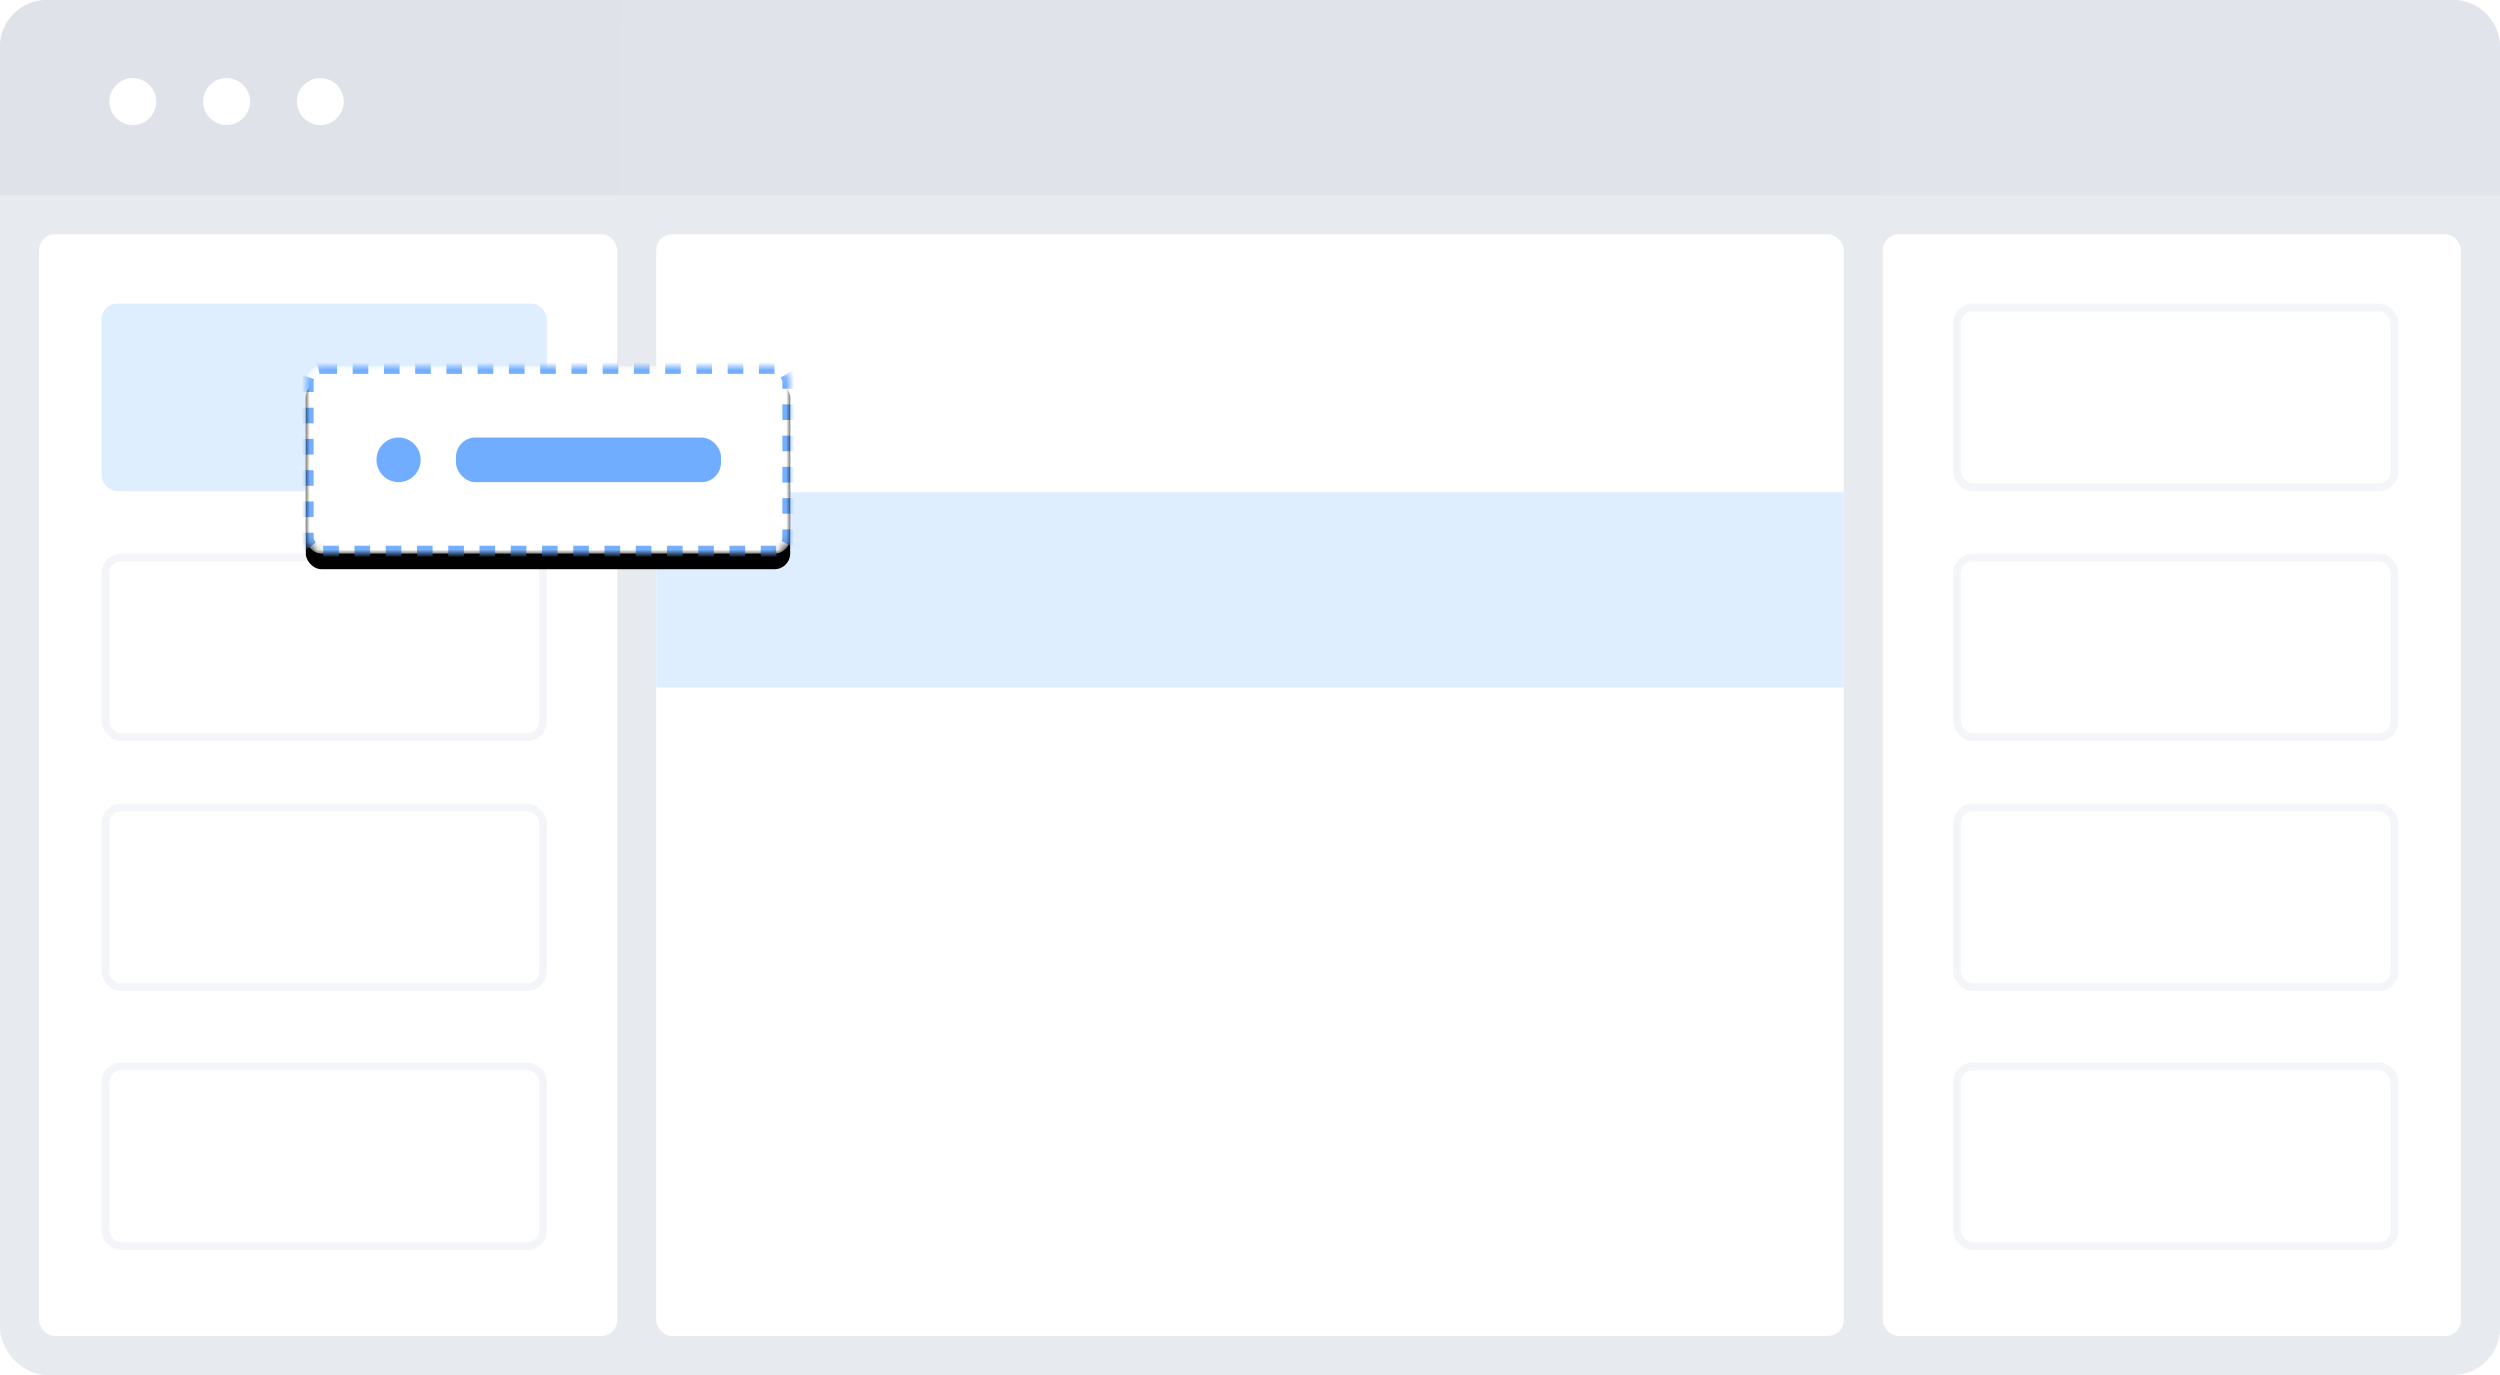 <?xml version="1.0" encoding="UTF-8"?>
<svg width="320px" height="176px" viewBox="0 0 320 176" version="1.1" xmlns="http://www.w3.org/2000/svg" xmlns:xlink="http://www.w3.org/1999/xlink">
    <!-- Generator: Sketch 53 (72520) - https://sketchapp.com -->
    <title>表单设计缺省图</title>
    <desc>Created with Sketch.</desc>
    <defs>
        <linearGradient x1="100%" y1="49.841%" x2="0%" y2="49.774%" id="linearGradient-1">
            <stop stop-color="#E1E5EB" offset="0%"></stop>
            <stop stop-color="#DFE3E9" offset="100%"></stop>
        </linearGradient>
        <rect id="path-2" x="-1.0658141e-14" y="0" width="62" height="24" rx="2"></rect>
        <filter x="-18.5%" y="-39.6%" width="137.1%" height="195.8%" filterUnits="objectBoundingBox" id="filter-3">
            <feOffset dx="0" dy="2" in="SourceAlpha" result="shadowOffsetOuter1"></feOffset>
            <feGaussianBlur stdDeviation="3.5" in="shadowOffsetOuter1" result="shadowBlurOuter1"></feGaussianBlur>
            <feComposite in="shadowBlurOuter1" in2="SourceAlpha" operator="out" result="shadowBlurOuter1"></feComposite>
            <feColorMatrix values="0 0 0 0 0.351   0 0 0 0 0.502   0 0 0 0 0.828  0 0 0 0.32 0" type="matrix" in="shadowBlurOuter1"></feColorMatrix>
        </filter>
        <mask id="mask-4" maskContentUnits="userSpaceOnUse" maskUnits="objectBoundingBox" x="0" y="0" width="62" height="24" fill="white">
            <use xlink:href="#path-2"></use>
        </mask>
    </defs>
    <g id="表单设计" stroke="none" stroke-width="1" fill="none" fill-rule="evenodd">
        <g id="表单设计1440_新建" transform="translate(-560, -296)">
            <g id="Group-6" transform="translate(560, 296)">
                <g id="表单设计缺省图">
                    <rect id="Rectangle" fill="#E7EAEF" x="0" y="0" width="320" height="176" rx="6"></rect>
                    <rect id="Rectangle" fill="#FFFFFF" x="5" y="30" width="74" height="141" rx="2"></rect>
                    <rect id="Rectangle-Copy-18" fill="#FFFFFF" x="241" y="30" width="74" height="141" rx="2"></rect>
                    <rect id="Rectangle-Copy-17" fill="#FFFFFF" x="84" y="30" width="152" height="141" rx="2"></rect>
                    <rect id="Rectangle" fill="#DFEEFF" x="84" y="63" width="152" height="25"></rect>
                    <rect id="Rectangle" fill="#DFEEFF" x="13" y="38.857" width="57" height="24" rx="2"></rect>
                    <rect id="Rectangle-Copy-12" stroke="#F3F5F8" fill="#FFFFFF" x="250.5" y="39.357" width="56" height="23" rx="2"></rect>
                    <rect id="Rectangle-Copy-6" stroke="#F3F5F8" fill="#FFFFFF" x="13.5" y="71.357" width="56" height="23" rx="2"></rect>
                    <rect id="Rectangle-Copy-14" stroke="#F3F5F8" fill="#FFFFFF" x="250.5" y="71.357" width="56" height="23" rx="2"></rect>
                    <rect id="Rectangle-Copy-7" stroke="#F3F5F8" fill="#FFFFFF" x="13.5" y="103.357" width="56" height="23" rx="2"></rect>
                    <rect id="Rectangle-Copy-15" stroke="#F3F5F8" fill="#FFFFFF" x="250.5" y="103.357" width="56" height="23" rx="2"></rect>
                    <rect id="Rectangle-Copy-13" stroke="#F3F5F8" fill="#FFFFFF" x="13.5" y="136.5" width="56" height="23" rx="2"></rect>
                    <rect id="Rectangle-Copy-16" stroke="#F3F5F8" fill="#FFFFFF" x="250.5" y="136.5" width="56" height="23" rx="2"></rect>
                    <g id="Group-2" transform="translate(241.143, 29.714)"></g>
                    <path d="M6,0 L314,0 C317.314,-6.08718376e-16 320,2.686 320,6 L320,25 L0,25 L0,6 C-4.05812251e-16,2.686 2.686,6.08718376e-16 6,0 Z" id="Rectangle" fill="url(#linearGradient-1)"></path>
                    <circle id="Oval" fill="#FFFFFF" cx="17" cy="13" r="3"></circle>
                    <circle id="Oval-Copy" fill="#FFFFFF" cx="29" cy="13" r="3"></circle>
                    <circle id="Oval-Copy-2" fill="#FFFFFF" cx="41" cy="13" r="3"></circle>
                    <g id="Group-5" transform="translate(39.143, 46.857)">
                        <g id="o" stroke-dasharray="2">
                            <use fill="black" fill-opacity="1" filter="url(#filter-3)" xlink:href="#path-2"></use>
                            <use stroke="#74AEFF" mask="url(#mask-4)" stroke-width="2" fill="#FFFFFF" fill-rule="evenodd" xlink:href="#path-2"></use>
                        </g>
                        <ellipse id="Oval" fill="#70ACFF" cx="11.873" cy="12" rx="2.827" ry="2.857"></ellipse>
                        <rect id="Rectangle" fill="#70ACFF" x="19.223" y="9.143" width="33.922" height="5.714" rx="2.5"></rect>
                    </g>
                </g>
            </g>
        </g>
    </g>
</svg>